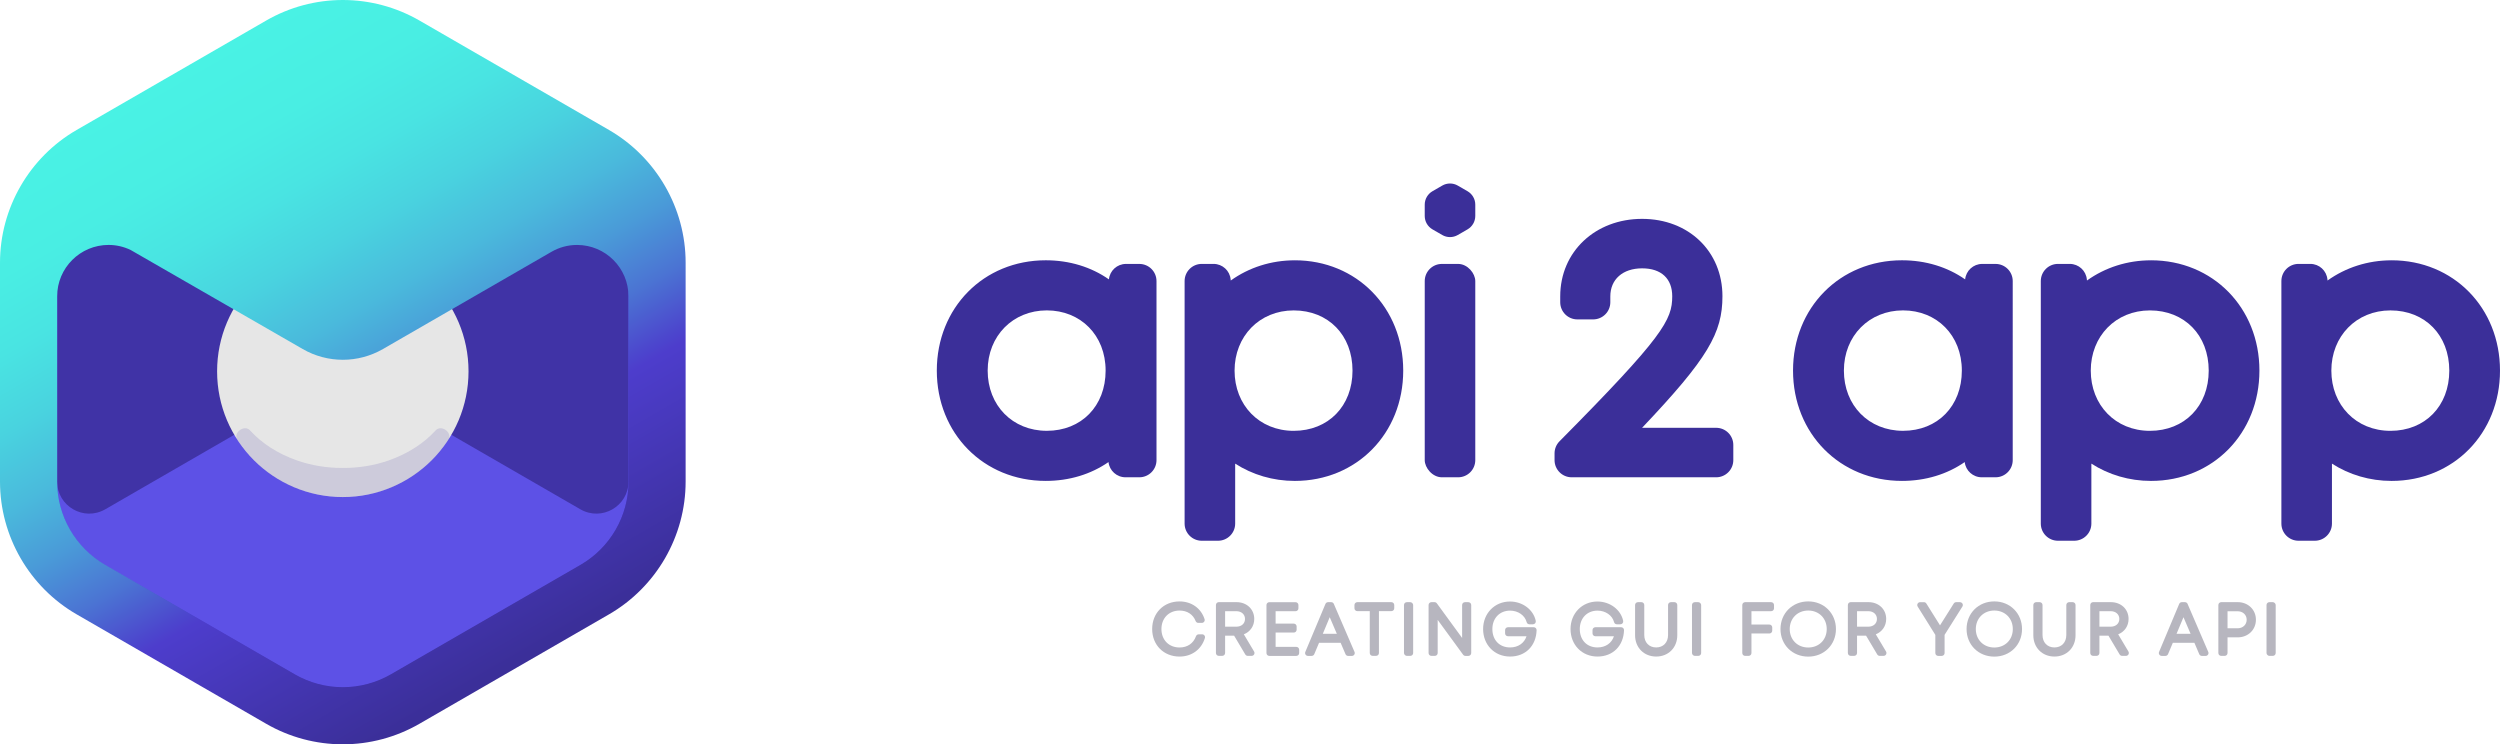 <?xml version="1.0" encoding="UTF-8"?><svg id="a" xmlns="http://www.w3.org/2000/svg" xmlns:xlink="http://www.w3.org/1999/xlink" viewBox="0 0 1120.21 333.51"><defs><style>.h{fill:#3c2f9b;opacity:.15;}.i{fill:#5d51e6;}.j{fill:#4033a6;}.k{fill:#3b2f99;}.l{fill:#e6e6e6;}.m{fill:url(#d);}.n{fill:#b7b6bf;}.o{fill:#4e41d9;}</style><linearGradient id="d" x1="230.42" y1="299.79" x2="76.81" y2="33.72" gradientTransform="matrix(1, 0, 0, 1, 0, 0)" gradientUnits="userSpaceOnUse"><stop offset=".01" stop-color="#3b2f99"/><stop offset=".29" stop-color="#4d3dcc"/><stop offset=".31" stop-color="#4c47cd"/><stop offset=".39" stop-color="#4b74d3"/><stop offset=".48" stop-color="#4a9bd8"/><stop offset=".57" stop-color="#4abadc"/><stop offset=".67" stop-color="#49d3df"/><stop offset=".77" stop-color="#49e4e2"/><stop offset=".87" stop-color="#49eee3"/><stop offset="1" stop-color="#49f2e4"/></linearGradient></defs><g id="b"><path class="o" d="M268.66,62.1L186.73,14.79c-10.05-5.8-21.5-8.87-33.11-8.87s-23.06,3.07-33.12,8.87L38.57,62.09C18.14,73.89,5.45,95.86,5.45,119.45v94.61c0,23.59,12.69,45.56,33.11,57.36l81.94,47.31c10.05,5.8,21.5,8.87,33.11,8.87s23.06-3.07,33.11-8.87l81.93-47.3c20.43-11.79,33.12-33.77,33.12-57.36V119.45c0-23.59-12.69-45.56-33.12-57.35Z"/><path class="i" d="M258.58,109.91c-4.13,0-8,1.1-11.36,3.01-.07,.04-75.61,43.62-75.61,43.62-11.13,6.43-24.85,6.43-35.98,0,0,0-76.85-44.28-77.09-44.38-3-1.43-6.35-2.26-9.89-2.26-12.73,0-23.04,10.32-23.04,23.04v83.02c0,15.38,8.21,29.6,21.53,37.29l84.95,49.04c6.54,3.78,13.99,5.77,21.53,5.77,7.55,0,14.99-2,21.53-5.77l84.95-49.04c13.32-7.69,21.53-21.91,21.53-37.29v-83.02c0-12.73-10.32-23.04-23.04-23.04Z"/><path class="j" d="M260.06,228.21c9.57,5.52,21.53-1.36,21.56-12.41h0V117.71c0-15.38-8.21-29.6-21.53-37.29L175.15,31.37c-6.54-3.78-13.99-5.77-21.53-5.77s-14.99,2-21.53,5.77L47.13,80.42c-13.32,7.69-21.53,21.91-21.53,37.29v98.09h0c.03,11.05,11.99,17.93,21.56,12.41l88.45-51.07c11.13-6.43,24.85-6.43,35.98,0l88.47,51.07Z"/><circle id="c" class="l" cx="153.61" cy="166.39" r="56.33"/><path class="m" d="M272.9,58.25L187.95,9.2C177.52,3.18,165.65,0,153.61,0s-23.91,3.18-34.33,9.2L34.33,58.24C13.15,70.47,0,93.26,0,117.71v98.09c0,24.45,13.15,47.24,34.33,59.47l84.95,49.05c10.42,6.02,22.29,9.2,34.33,9.2s23.91-3.18,34.33-9.2l84.95-49.04c21.18-12.23,34.33-35.01,34.33-59.47V117.71c0-24.45-13.16-47.24-34.33-59.46Zm8.73,157.56c0,15.38-8.21,29.6-21.53,37.29l-84.95,49.04c-6.54,3.78-13.99,5.77-21.53,5.77s-14.99-2-21.53-5.77l-84.95-49.04c-13.32-7.69-21.53-21.91-21.53-37.29v-83.02c0-12.73,10.32-23.04,23.04-23.04,3.55,0,6.89,.82,9.89,2.26,.24,.1,77.09,44.38,77.09,44.38,11.13,6.43,24.85,6.43,35.98,0,0,0,75.54-43.58,75.61-43.62,3.35-1.91,7.22-3.01,11.36-3.01,12.73,0,23.04,10.32,23.04,23.04v83.02Z"/><path class="h" d="M195.18,192.88c-5.16,5.67-12.28,10.39-21.12,13.47-6.57,2.29-13.53,3.36-20.44,3.34-6.91,.02-13.87-1.05-20.44-3.34-8.84-3.08-15.96-7.8-21.12-13.47-2.6-2.85-7.73,1.08-5.73,4.12,6.9,10.51,21.48,25.37,47.29,25.71,25.81-.34,40.39-15.2,47.29-25.71,2-3.04-3.13-6.97-5.73-4.12Z"/></g><g id="e"><g id="f"><path class="k" d="M510.52,118.26h-5.98c-3.97,0-7.27,3.02-7.65,6.93-7.95-5.55-17.67-8.56-28.31-8.56-27.83,0-48.81,21.25-48.81,49.43s20.98,49.43,48.81,49.43c10.55,0,20.2-2.96,28.12-8.44,.43,3.86,3.7,6.82,7.64,6.82h6.18c4.24,0,7.69-3.44,7.69-7.69V125.95c0-4.25-3.44-7.69-7.69-7.69Zm-41.46,74.78h0c-15.35,0-26.5-11.34-26.5-26.98s11.39-26.98,26.5-26.98,26.35,11.1,26.35,26.98-10.84,26.98-26.35,26.98Z"/><path class="k" d="M580.17,116.64h0c-10.62,0-20.58,3.24-28.69,9.06l-.04-.44c-.35-3.97-3.68-7.01-7.66-7.01h-5.29c-4.24,0-7.69,3.44-7.69,7.69v108.67c0,4.25,3.44,7.69,7.69,7.69h7.28c4.24,0,7.69-3.44,7.69-7.69v-26.87c7.74,4.99,16.97,7.75,26.71,7.75,27.7,0,48.59-21.25,48.59-49.43s-20.89-49.43-48.59-49.43Zm-.48,22.45c15.52,0,26.35,11.1,26.35,26.98s-10.84,26.98-26.35,26.98-26.5-11.6-26.5-26.98,11.15-26.98,26.5-26.98Z"/><rect class="k" x="638.4" y="118.26" width="22.65" height="95.61" rx="7.69" ry="7.69"/><path class="k" d="M894.17,118.26h-5.97c-3.97,0-7.27,3.02-7.65,6.93-7.95-5.55-17.67-8.56-28.31-8.56-27.83,0-48.81,21.25-48.81,49.43s20.98,49.43,48.81,49.43c10.55,0,20.2-2.96,28.12-8.44,.43,3.86,3.7,6.82,7.64,6.82h6.18c4.24,0,7.69-3.44,7.69-7.69V125.95c0-4.25-3.44-7.69-7.69-7.69Zm-41.45,74.78h0c-15.36,0-26.5-11.34-26.5-26.98s11.39-26.98,26.5-26.98,26.35,11.1,26.35,26.98-10.84,26.98-26.35,26.98Z"/><path class="k" d="M963.82,116.64h0c-10.62,0-20.58,3.24-28.69,9.06l-.04-.44c-.35-3.97-3.68-7.01-7.66-7.01h-5.29c-4.24,0-7.69,3.44-7.69,7.69v108.67c0,4.25,3.44,7.69,7.69,7.69h7.28c4.24,0,7.69-3.44,7.69-7.69v-26.87c7.74,4.99,16.97,7.75,26.71,7.75,27.7,0,48.59-21.25,48.59-49.43s-20.89-49.43-48.59-49.43Zm-.48,22.45c15.52,0,26.35,11.1,26.35,26.98s-10.84,26.98-26.35,26.98-26.5-11.6-26.5-26.98,11.15-26.98,26.5-26.98Z"/><path class="k" d="M1071.62,116.64h0c-10.62,0-20.58,3.24-28.69,9.06l-.04-.44c-.35-3.97-3.68-7.01-7.66-7.01h-5.29c-4.25,0-7.69,3.44-7.69,7.69v108.67c0,4.25,3.44,7.69,7.69,7.69h7.28c4.25,0,7.69-3.44,7.69-7.69v-26.87c7.74,4.99,16.97,7.75,26.71,7.75,27.7,0,48.59-21.25,48.59-49.43s-20.89-49.43-48.59-49.43Zm-.48,22.45c15.52,0,26.35,11.1,26.35,26.98s-10.84,26.98-26.35,26.98-26.5-11.6-26.5-26.98,11.15-26.98,26.5-26.98Z"/><path class="k" d="M661.05,96.77v-5.08c0-2.48-1.32-4.76-3.46-6l-4.4-2.54c-2.14-1.24-4.79-1.24-6.93,0l-4.4,2.54c-2.14,1.24-3.46,3.53-3.46,6v5.08c0,2.48,1.32,4.76,3.46,6l4.4,2.54c2.14,1.24,4.79,1.24,6.93,0l4.4-2.54c2.14-1.24,3.46-3.53,3.46-6Z"/><path class="k" d="M768.96,191.7h-33.18c29.6-31.18,36.02-42.56,36.02-58.96,0-20.09-15.15-34.67-36.01-34.67s-36.68,14.61-36.68,34.74v2.62c0,4.25,3.44,7.69,7.69,7.69h7.07c4.24,0,7.69-3.44,7.69-7.69v-2.62c0-7.64,5.59-12.57,14.24-12.57s13.5,4.67,13.5,12.5c0,10.6-3.92,17.98-50.5,64.99-1.43,1.44-2.23,3.38-2.23,5.41v3.04c0,4.25,3.44,7.69,7.69,7.69h64.72c4.24,0,7.69-3.44,7.69-7.69v-6.8c0-4.25-3.44-7.69-7.69-7.69Z"/></g><g id="g"><path class="n" d="M538.69,284.24h-1.58c-.54,0-1.02,.34-1.21,.85-1.15,3.2-3.83,5.04-7.36,5.04-4.78,0-8.12-3.39-8.12-8.26s3.34-8.29,8.12-8.29c3.42,0,6.05,1.72,7.21,4.71,.19,.49,.67,.82,1.19,.82h1.59c.41,0,.79-.2,1.04-.53,.24-.33,.31-.76,.18-1.15-1.58-4.9-5.88-7.94-11.22-7.94-7.11,0-12.26,5.2-12.26,12.37s5.16,12.34,12.26,12.34c5.47,0,9.82-3.19,11.37-8.32,.12-.39,.04-.81-.2-1.13-.24-.33-.62-.52-1.03-.52Z"/><path class="n" d="M557.35,284.23c2.85-1.14,4.66-3.73,4.66-6.88,0-4.37-3.35-7.54-7.97-7.54h-7.92c-.71,0-1.28,.57-1.28,1.28v21.51c0,.71,.57,1.28,1.28,1.28h1.55c.71,0,1.28-.57,1.28-1.28v-7.76h4.04l5,8.41c.23,.39,.65,.63,1.1,.63h1.75c.46,0,.89-.25,1.11-.65s.22-.89-.01-1.29l-4.6-7.72Zm-8.4-10.37h5.02c2.3,0,3.9,1.43,3.9,3.48s-1.57,3.47-3.9,3.47h-5.02v-6.95Z"/><path class="n" d="M580.85,289.84h-9.27v-6.4h8.14c.71,0,1.28-.57,1.28-1.28v-1.45c0-.71-.57-1.28-1.28-1.28h-8.14v-5.56h8.94c.71,0,1.28-.57,1.28-1.28v-1.48c0-.71-.57-1.28-1.28-1.28h-11.76c-.71,0-1.28,.57-1.28,1.28v21.51c0,.71,.57,1.28,1.28,1.28h12.1c.71,0,1.28-.57,1.28-1.28v-1.49c0-.71-.57-1.28-1.28-1.28Z"/><path class="n" d="M597.67,270.59c-.2-.47-.66-.77-1.18-.77h-1.4c-.52,0-.98,.31-1.18,.79l-9.02,21.51c-.17,.4-.12,.85,.11,1.21,.24,.36,.64,.57,1.07,.57h1.65c.52,0,.98-.31,1.18-.78l2.15-5.1h9.66l2.19,5.11c.2,.47,.66,.78,1.18,.78h1.68c.43,0,.83-.22,1.07-.58,.24-.36,.28-.81,.11-1.21l-9.27-21.51Zm-4.95,13.42l3.11-7.45,3.19,7.45h-6.3Z"/><path class="n" d="M623.46,269.82h-15.27c-.71,0-1.28,.57-1.28,1.28v1.46c0,.71,.57,1.28,1.28,1.28h5.58v18.76c0,.71,.57,1.28,1.28,1.28h1.55c.71,0,1.28-.57,1.28-1.28v-18.76h5.58c.71,0,1.28-.57,1.28-1.28v-1.46c0-.71-.57-1.28-1.28-1.28Z"/><rect class="n" x="629.1" y="269.82" width="4.11" height="24.07" rx="1.28" ry="1.28"/><path class="n" d="M657.95,269.82h-1.52c-.71,0-1.28,.57-1.28,1.28v14.76l-11.32-15.51c-.24-.33-.63-.53-1.03-.53h-1.4c-.71,0-1.28,.57-1.28,1.28v21.51c0,.71,.57,1.28,1.28,1.28h1.52c.71,0,1.28-.57,1.28-1.28v-14.85l11.4,15.61c.24,.33,.63,.53,1.03,.53h1.32c.71,0,1.28-.57,1.28-1.28v-21.51c0-.71-.57-1.28-1.28-1.28Z"/><path class="n" d="M687.26,281.05h-11.57c-.71,0-1.28,.57-1.28,1.28v1.48c0,.71,.57,1.28,1.28,1.28h8.32c-1,3.09-3.75,5.02-7.37,5.02-4.74,0-7.93-3.31-7.93-8.24s3.34-8.26,7.93-8.26c3.6,0,6.65,2.13,7.43,5.17,.15,.57,.66,.96,1.24,.96h1.59c.39,0,.75-.18,.99-.47,.24-.3,.34-.69,.26-1.07-1.05-5.02-5.91-8.67-11.55-8.67-6.86,0-12.04,5.3-12.04,12.34s5.08,12.32,12.07,12.32,11.69-4.86,11.9-11.82c.01-.35-.12-.68-.36-.93-.24-.25-.57-.39-.92-.39Z"/><path class="n" d="M726.43,281.05h-11.57c-.71,0-1.28,.57-1.28,1.28v1.48c0,.71,.57,1.28,1.28,1.28h8.32c-1,3.09-3.75,5.02-7.37,5.02-4.74,0-7.93-3.31-7.93-8.24s3.34-8.26,7.93-8.26c3.6,0,6.65,2.13,7.43,5.17,.15,.57,.66,.96,1.24,.96h1.59c.39,0,.75-.18,.99-.47,.24-.3,.34-.69,.26-1.07-1.05-5.02-5.91-8.67-11.55-8.67-6.86,0-12.04,5.3-12.04,12.34s5.08,12.32,12.07,12.32,11.69-4.86,11.9-11.82c.01-.35-.12-.68-.36-.93-.24-.25-.57-.39-.92-.39Z"/><path class="n" d="M750.27,269.82h-1.56c-.71,0-1.28,.57-1.28,1.28v13.45c0,3.32-2.14,5.56-5.32,5.56s-5.34-2.23-5.34-5.56v-13.45c0-.71-.57-1.28-1.28-1.28h-1.56c-.71,0-1.28,.57-1.28,1.28v13.55c0,5.53,3.98,9.54,9.46,9.54s9.45-4.01,9.45-9.54v-13.55c0-.71-.57-1.28-1.28-1.28Z"/><rect class="n" x="758.15" y="269.82" width="4.11" height="24.07" rx="1.28" ry="1.28"/><path class="n" d="M793.63,269.82h-11.66c-.71,0-1.28,.57-1.28,1.28v21.51c0,.71,.57,1.28,1.28,1.28h1.55c.71,0,1.28-.57,1.28-1.28v-8.75h8.03c.71,0,1.28-.57,1.28-1.28v-1.45c0-.71-.57-1.28-1.28-1.28h-8.03v-5.99h8.83c.71,0,1.28-.57,1.28-1.28v-1.48c0-.71-.57-1.28-1.28-1.28Z"/><path class="n" d="M810.24,269.48c-7.09,0-12.43,5.32-12.43,12.39s5.34,12.35,12.43,12.35,12.42-5.31,12.42-12.35-5.34-12.39-12.42-12.39Zm0,20.66c-4.8,0-8.29-3.48-8.29-8.27s3.49-8.3,8.29-8.3,8.29,3.49,8.29,8.3-3.49,8.27-8.29,8.27Z"/><path class="n" d="M840.51,284.23c2.85-1.14,4.66-3.73,4.66-6.88,0-4.37-3.35-7.54-7.97-7.54h-7.92c-.71,0-1.28,.57-1.28,1.28v21.51c0,.71,.57,1.28,1.28,1.28h1.55c.71,0,1.28-.57,1.28-1.28v-7.76h4.05l5,8.41c.23,.39,.65,.63,1.1,.63h1.75c.46,0,.89-.25,1.11-.65s.22-.89-.01-1.29l-4.6-7.72Zm-8.4-10.37h5.02c2.3,0,3.9,1.43,3.9,3.48s-1.57,3.47-3.9,3.47h-5.02v-6.95Z"/><path class="n" d="M878.24,269.82h-1.71c-.44,0-.85,.23-1.08,.6l-6.16,9.79-6.12-9.78c-.23-.38-.64-.6-1.09-.6h-1.71c-.47,0-.89,.25-1.12,.66-.23,.41-.21,.9,.03,1.3l7.91,12.69v8.14c0,.71,.57,1.28,1.28,1.28h1.59c.71,0,1.28-.57,1.28-1.28v-8.15l7.98-12.68c.25-.4,.26-.89,.04-1.3-.23-.41-.66-.66-1.12-.66Z"/><path class="n" d="M893.62,269.48c-7.09,0-12.43,5.32-12.43,12.39s5.34,12.35,12.43,12.35,12.42-5.31,12.42-12.35-5.34-12.39-12.42-12.39Zm0,20.66c-4.8,0-8.29-3.48-8.29-8.27s3.49-8.3,8.29-8.3,8.29,3.49,8.29,8.3-3.49,8.27-8.29,8.27Z"/><path class="n" d="M928.72,269.82h-1.56c-.71,0-1.28,.57-1.28,1.28v13.45c0,3.32-2.14,5.56-5.32,5.56s-5.34-2.23-5.34-5.56v-13.45c0-.71-.57-1.28-1.28-1.28h-1.56c-.71,0-1.28,.57-1.28,1.28v13.55c0,5.53,3.98,9.54,9.46,9.54s9.45-4.01,9.45-9.54v-13.55c0-.71-.57-1.28-1.28-1.28Z"/><path class="n" d="M949.12,284.23c2.85-1.14,4.66-3.73,4.66-6.88,0-4.37-3.35-7.54-7.97-7.54h-7.92c-.71,0-1.28,.57-1.28,1.28v21.51c0,.71,.57,1.28,1.28,1.28h1.55c.71,0,1.28-.57,1.28-1.28v-7.76h4.05l5,8.41c.23,.39,.65,.63,1.1,.63h1.75c.46,0,.89-.25,1.11-.65s.22-.89-.01-1.29l-4.6-7.72Zm-8.4-10.37h5.02c2.3,0,3.9,1.43,3.9,3.48s-1.57,3.47-3.9,3.47h-5.02v-6.95Z"/><path class="n" d="M980.22,270.59c-.2-.47-.67-.77-1.18-.77h-1.4c-.52,0-.98,.31-1.18,.79l-9.02,21.51c-.17,.4-.12,.85,.12,1.21,.24,.36,.64,.57,1.07,.57h1.65c.52,0,.98-.31,1.18-.78l2.15-5.1h9.66l2.18,5.11c.2,.47,.67,.78,1.18,.78h1.68c.43,0,.83-.22,1.07-.58,.24-.36,.28-.81,.11-1.21l-9.27-21.51Zm-4.95,13.42l3.11-7.45,3.19,7.45h-6.3Z"/><path class="n" d="M1002.68,269.82h-7.39c-.71,0-1.28,.57-1.28,1.28v21.51c0,.71,.57,1.28,1.28,1.28h1.55c.71,0,1.28-.57,1.28-1.28v-7.02h4.56c4.65,0,8.16-3.39,8.16-7.9s-3.51-7.88-8.16-7.88Zm-4.56,4.07h4.49c2.37,0,4.09,1.6,4.09,3.81s-1.72,3.83-4.09,3.83h-4.49v-7.64Z"/><rect class="n" x="1015.59" y="269.82" width="4.11" height="24.07" rx="1.28" ry="1.28"/></g></g></svg>